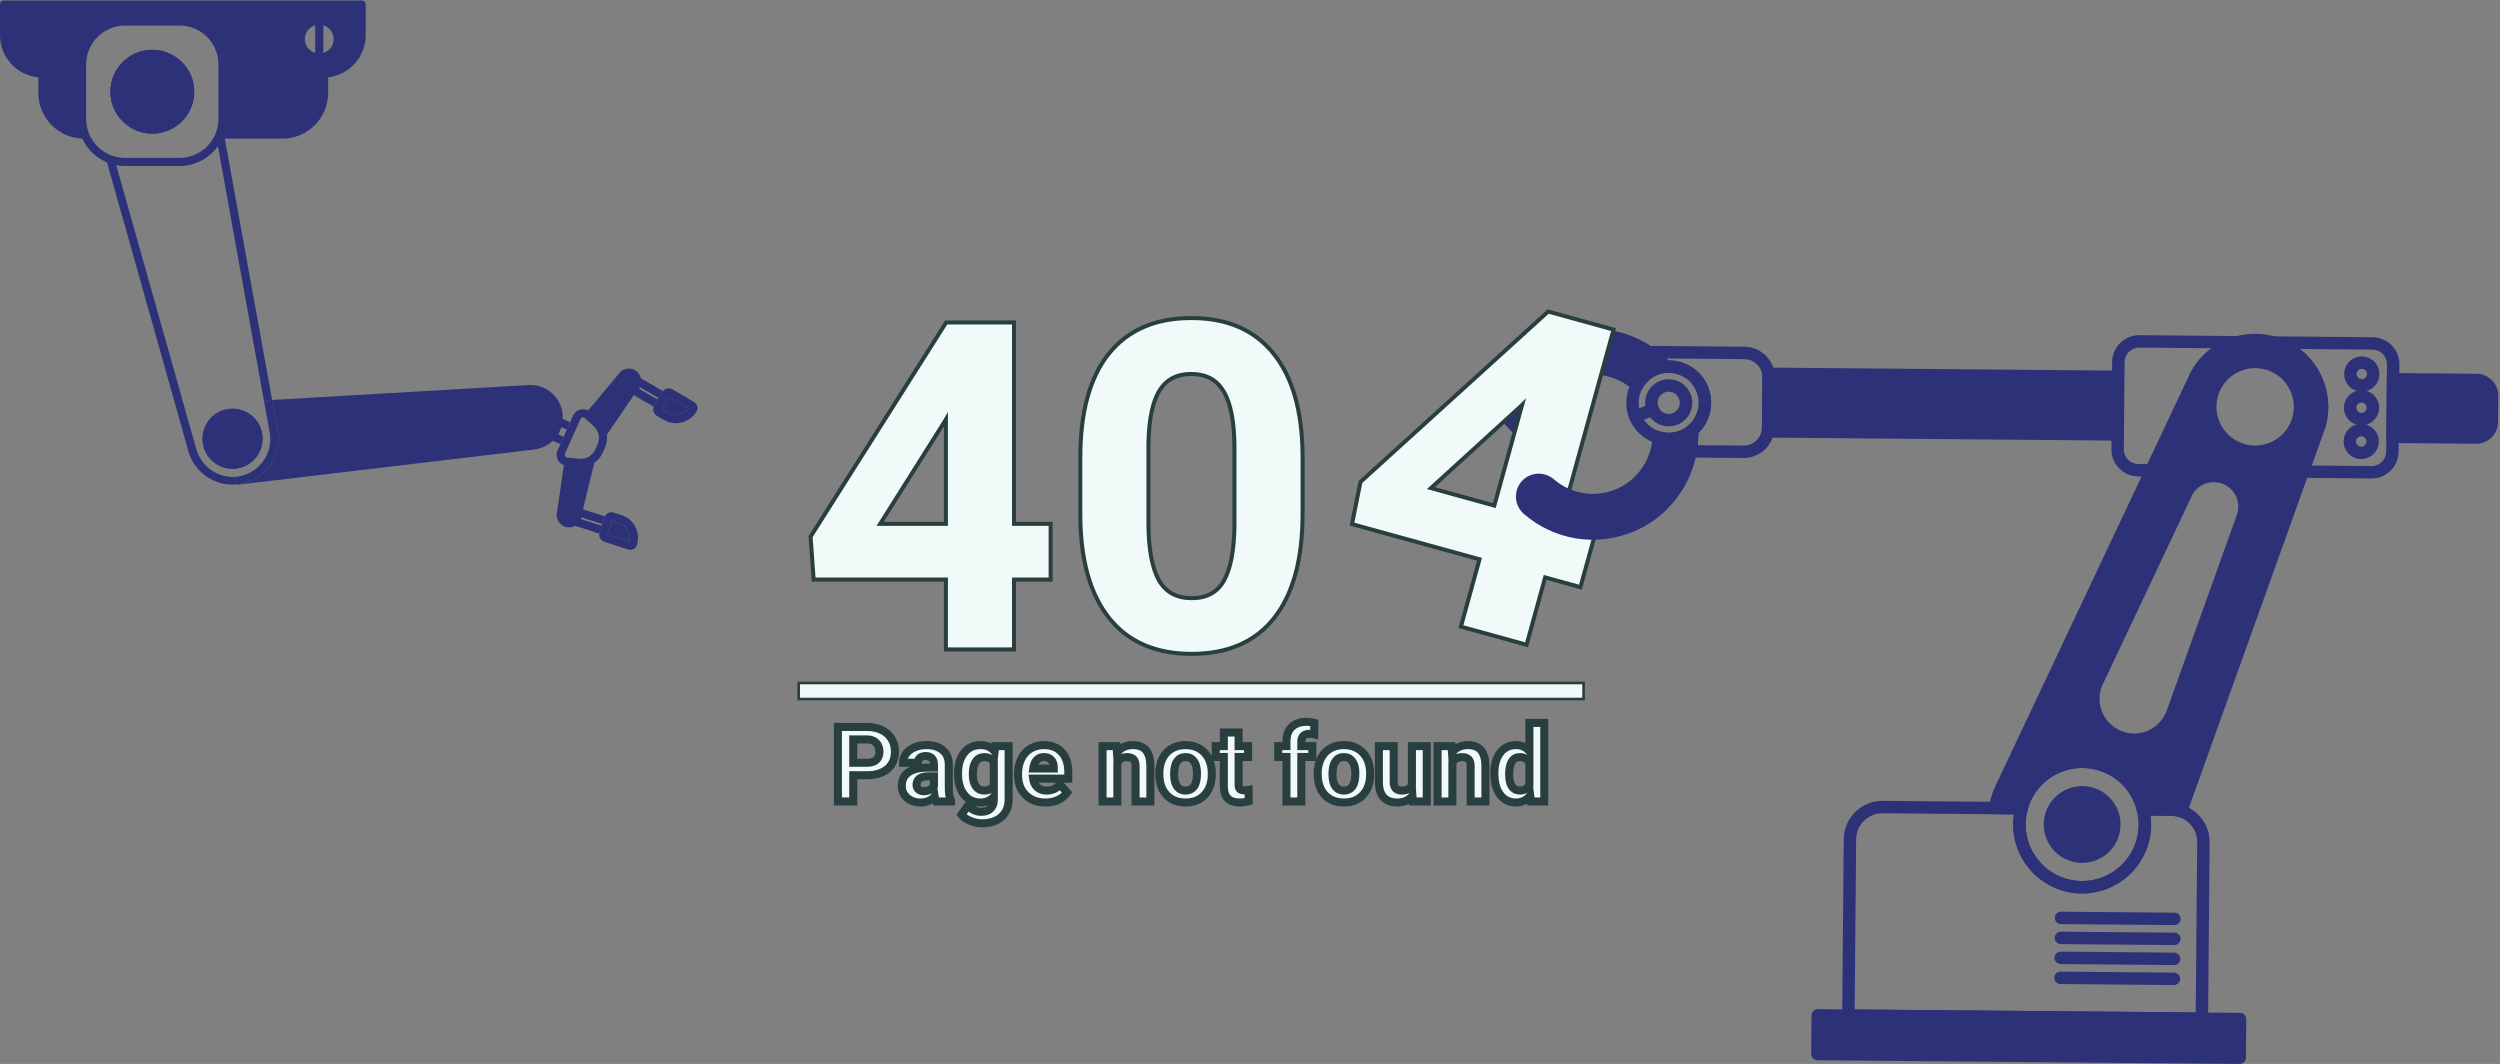 <svg width="1431" height="609" viewBox="0 0 1431 609" fill="none" xmlns="http://www.w3.org/2000/svg">
<rect x="0" y="0" width="1431" height="609" fill="#808080" stroke="none"/>
<path d="M1204.2 442.04C1187.7 435.21 1168.74 443.074 1161.91 459.554C1155.08 476.041 1162.94 495.009 1179.43 501.841C1195.92 508.671 1214.89 500.813 1221.72 484.324C1228.55 467.84 1220.69 448.87 1204.2 442.04ZM1192.21 432.468C1197.13 432.511 1202.11 433.478 1206.92 435.47C1216.67 439.508 1224.25 447.093 1228.29 456.833C1232.32 466.576 1232.32 477.303 1228.28 487.045C1219.96 507.155 1196.81 516.736 1176.71 508.409C1166.97 504.373 1159.38 496.786 1155.34 487.045C1151.31 477.305 1151.31 466.576 1155.34 456.835C1161.68 441.539 1176.59 432.33 1192.21 432.468" fill="#2D3278"/>
<path d="M1357.44 266.764C1362.04 266.804 1365.82 263.092 1365.86 258.491L1366.3 208.552C1366.34 203.95 1362.63 200.171 1358.02 200.132L1316.43 199.768C1322.15 204.174 1326.64 210.015 1329.48 216.865C1333.75 227.184 1333.75 238.548 1329.48 248.862L1323.17 266.466L1357.44 266.764ZM1301.31 192.525L1358.08 193.023C1366.61 193.097 1373.48 200.09 1373.41 208.615L1372.97 258.552C1372.9 267.075 1365.9 273.948 1357.38 273.872L1318.11 273.531C1316.96 273.52 1315.88 272.953 1315.22 272.01C1314.56 271.064 1314.4 269.859 1314.79 268.774L1322.85 246.302C1326.46 237.579 1326.46 228.148 1322.91 219.586C1319.37 211.022 1312.7 204.355 1304.13 200.81C1302.87 200.287 1301.59 199.866 1300.3 199.499C1298.59 199.011 1297.51 197.336 1297.76 195.576C1298.01 193.811 1299.53 192.513 1301.31 192.525" fill="#2D3278"/>
<path d="M1265.87 199.328L1224.54 198.968C1219.93 198.927 1216.15 202.639 1216.12 207.243L1215.68 257.18C1215.64 261.781 1219.35 265.561 1223.96 265.599L1229.19 265.646L1252.3 216.711C1255.2 209.695 1259.91 203.736 1265.87 199.328ZM1224.6 191.857L1281.18 192.352C1282.97 192.368 1284.46 193.697 1284.68 195.465C1284.9 197.234 1283.78 198.891 1282.06 199.344C1271.45 202.139 1262.97 209.518 1258.79 219.59L1234.65 270.738C1234.06 271.992 1232.79 272.787 1231.4 272.775L1223.89 272.71C1215.37 272.637 1208.5 265.64 1208.57 257.119L1209 207.18C1209.08 198.657 1216.08 191.784 1224.6 191.857" fill="#2D3278"/>
<path d="M1152.79 466.176L1077.6 465.521C1069.32 465.447 1062.53 472.123 1062.46 480.398L1061.61 577.823L1256.83 579.526L1257.68 482.103C1257.75 473.828 1251.08 467.035 1242.8 466.961L1230.93 466.858C1231.85 473.706 1230.95 480.607 1228.28 487.046C1224.25 496.787 1216.66 504.376 1206.92 508.41C1197.17 512.441 1186.45 512.439 1176.71 508.41C1159.89 501.441 1150.17 483.827 1152.79 466.176ZM1077.66 458.41L1157.18 459.104C1158.28 459.114 1159.31 459.631 1159.98 460.508C1160.65 461.385 1160.87 462.519 1160.58 463.583C1156.38 479.203 1164.48 495.651 1179.43 501.84C1187.41 505.145 1196.21 505.143 1204.2 501.838C1212.19 498.531 1218.41 492.313 1221.72 484.325C1224.37 477.905 1224.88 470.92 1223.18 464.128C1222.92 463.062 1223.16 461.928 1223.84 461.066C1224.52 460.201 1225.56 459.7 1226.66 459.71L1242.86 459.853C1255.06 459.958 1264.9 469.967 1264.79 482.164L1263.91 583.145C1263.89 585.107 1262.28 586.686 1260.32 586.668L1057.99 584.903C1056.03 584.885 1054.45 583.279 1054.47 581.315L1055.35 480.337C1055.46 468.14 1065.47 458.304 1077.66 458.41" fill="#2D3278"/>
<path d="M1192.03 449.958C1194.77 449.982 1197.55 450.521 1200.23 451.631H1200.23C1205.66 453.879 1209.88 458.102 1212.13 463.526C1214.37 468.954 1214.37 474.927 1212.13 480.355C1207.48 491.548 1194.61 496.897 1183.4 492.248C1172.2 487.608 1166.87 474.726 1171.5 463.528C1175.03 455.011 1183.33 449.882 1192.03 449.958Z" fill="#2D3278"/>
<path d="M1369.81 213.521L1417.59 213.938C1424.5 213.997 1430.07 219.669 1430.01 226.58L1429.88 241.584C1429.82 248.493 1424.15 254.067 1417.24 254.008L1369.46 253.591C1367.5 253.573 1365.92 251.967 1365.94 250.003L1366.22 217.044C1366.24 215.082 1367.85 213.502 1369.81 213.521Z" fill="#2D3278"/>
<path d="M1012.39 210.4L1212.25 212.144C1214.21 212.162 1215.79 213.768 1215.77 215.73L1215.48 248.691C1215.47 250.653 1213.86 252.232 1211.9 252.214L1012.04 250.472C1010.08 250.454 1008.5 248.848 1008.52 246.884L1008.8 213.924C1008.82 211.963 1010.43 210.381 1012.39 210.4Z" fill="#2D3278"/>
<path d="M1351.87 217.051C1353.51 217.065 1354.84 215.744 1354.86 214.112C1354.88 212.478 1353.56 211.139 1351.92 211.125C1350.29 211.108 1348.95 212.427 1348.93 214.059C1348.92 215.693 1350.24 217.035 1351.87 217.051ZM1351.99 204.014C1357.54 204.063 1362.02 208.617 1361.97 214.173C1361.92 219.727 1357.36 224.209 1351.81 224.16C1346.25 224.111 1341.77 219.552 1341.82 213.998C1341.87 208.444 1346.43 203.965 1351.99 204.014" fill="#2D3278"/>
<path d="M1351.7 236.361C1353.34 236.376 1354.68 235.057 1354.69 233.425C1354.71 231.79 1353.39 230.449 1351.75 230.435C1350.12 230.419 1348.78 231.74 1348.76 233.372C1348.75 235.006 1350.07 236.347 1351.7 236.361ZM1351.82 223.324C1357.37 223.373 1361.85 227.932 1361.8 233.488C1361.75 239.04 1357.2 243.519 1351.64 243.47C1346.09 243.423 1341.61 238.865 1341.65 233.311C1341.7 227.755 1346.26 223.275 1351.82 223.324" fill="#2D3278"/>
<path d="M1351.53 255.667C1353.17 255.681 1354.51 254.363 1354.52 252.73C1354.54 251.096 1353.22 249.755 1351.59 249.741C1349.95 249.724 1348.61 251.045 1348.6 252.677C1348.58 254.312 1349.9 255.653 1351.53 255.667ZM1351.65 242.63C1357.2 242.679 1361.68 247.237 1361.63 252.793C1361.58 258.345 1357.03 262.827 1351.47 262.776C1345.92 262.729 1341.44 258.17 1341.49 252.616C1341.53 247.06 1346.09 242.581 1351.65 242.63" fill="#2D3278"/>
<path d="M1040.5 577.64L1282.25 579.75C1284.21 579.769 1285.79 581.374 1285.77 583.336L1285.58 605.475C1285.56 607.437 1283.96 609.014 1281.99 609L1040.25 606.887C1038.28 606.871 1036.7 605.265 1036.72 603.301L1036.91 581.165C1036.93 579.203 1038.54 577.625 1040.5 577.64Z" fill="#2D3278"/>
<path d="M1244.68 525.968L1179.74 525.402L1244.68 525.968Z" fill="#2D3278"/>
<path d="M1179.77 521.848L1244.71 522.413C1246.67 522.432 1248.25 524.038 1248.23 525.999C1248.22 527.963 1246.61 529.541 1244.65 529.522L1179.7 528.957C1177.74 528.938 1176.16 527.332 1176.18 525.371C1176.2 523.409 1177.8 521.829 1179.77 521.848Z" fill="#2D3278"/>
<path d="M1244.58 537.406L1179.63 536.84L1244.58 537.406Z" fill="#2D3278"/>
<path d="M1179.67 533.284L1244.61 533.852C1246.57 533.868 1248.15 535.474 1248.13 537.438C1248.12 539.402 1246.51 540.979 1244.55 540.961L1179.6 540.395C1177.64 540.377 1176.06 538.771 1176.08 536.807C1176.1 534.847 1177.7 533.268 1179.67 533.284Z" fill="#2D3278"/>
<path d="M1120.5 447.749L1078.76 447.408L1120.5 447.749Z" fill="#2D3278"/>
<path d="M1179.57 544.722L1244.51 545.289C1246.47 545.306 1248.05 546.912 1248.03 548.875C1248.02 550.837 1246.41 552.415 1244.45 552.398L1179.5 551.833C1177.54 551.814 1175.96 550.208 1175.98 548.245C1176 546.285 1177.6 544.705 1179.57 544.722Z" fill="#2D3278"/>
<path d="M1120.44 454.642L1078.69 454.301L1120.44 454.642Z" fill="#2D3278"/>
<path d="M1179.46 556.16L1244.41 556.726C1246.37 556.744 1247.95 558.35 1247.93 560.314C1247.91 562.276 1246.31 563.853 1244.35 563.837L1179.4 563.269C1177.44 563.253 1175.86 561.645 1175.88 559.683C1175.9 557.723 1177.5 556.144 1179.46 556.16Z" fill="#2D3278"/>
<path d="M912.196 188.123C928.568 188.264 944.609 195.102 956.173 207.555C957.101 208.552 957.374 209.997 956.878 211.267C956.383 212.539 955.202 213.412 953.843 213.516C951.826 213.671 950.112 214.053 948.602 214.678C945.056 216.15 942.16 218.771 940.231 222.263C939.705 223.214 938.775 223.869 937.709 224.05C936.63 224.227 935.547 223.912 934.743 223.189C925.629 215.01 912.825 212.256 901.331 215.993C887.994 220.336 878.737 232.16 877.744 246.115C877.618 247.933 877.062 249.706 876.05 251.533C875.505 252.518 874.526 253.188 873.406 253.336C872.291 253.473 871.166 253.092 870.386 252.282L854.5 235.836C853.623 234.93 853.293 233.628 853.629 232.413C859.039 212.922 873.748 197.485 892.986 191.123C899.271 189.045 905.762 188.066 912.196 188.123Z" fill="#2D3278"/>
<path d="M955.029 247.747C957.306 247.767 959.588 247.328 961.758 246.43C970.512 242.801 974.682 232.731 971.055 223.974C969.299 219.733 965.993 216.432 961.756 214.675C957.512 212.921 952.843 212.917 948.597 214.679C939.845 218.306 935.673 228.376 939.3 237.131C941.058 241.373 944.362 244.674 948.601 246.432C950.673 247.289 952.851 247.726 955.029 247.747ZM955.389 206.246C958.467 206.272 961.544 206.893 964.475 208.106C970.471 210.589 975.14 215.259 977.625 221.255C982.752 233.629 976.856 247.871 964.479 252.997C958.483 255.474 951.88 255.482 945.882 253C939.886 250.517 935.215 245.846 932.73 239.852C927.603 227.477 933.501 213.236 945.878 208.108C948.941 206.84 952.167 206.219 955.389 206.246" fill="#2D3278"/>
<path d="M601.377 301.017V299.867H600.227H580.429V185.743V184.593H579.279H542.209H541.576L541.237 185.128L464.177 306.876L463.974 307.196L464.001 307.573L465.652 330.679L465.728 331.747H466.799H541.44V370.587V371.737H542.59H579.279H580.429V370.587V331.747H600.227H601.377V330.597V301.017ZM541.151 240.565L541.163 240.546L541.174 240.526L541.44 240.065V299.867H503.795L541.151 240.565ZM618.373 296.065L618.374 296.077C618.629 321.02 624.119 340.352 635.004 353.914C645.927 367.525 661.69 374.276 682.111 374.276C702.788 374.276 718.643 367.396 729.482 353.521C740.28 339.7 745.595 319.858 745.595 294.161L745.595 260.138L745.595 260.126C745.34 235.186 739.851 215.895 728.965 202.416C718.042 188.805 702.278 182.054 681.857 182.054C661.434 182.054 645.629 188.849 634.623 202.542L634.62 202.546C623.729 216.203 618.373 236.094 618.373 262.042L618.373 296.065ZM700.418 224.033L700.422 224.04L700.426 224.047C704.488 230.708 706.606 241.572 706.606 256.837V300.756C706.437 315.163 704.367 325.673 700.534 332.442C696.787 339.06 690.724 342.396 682.111 342.396C673.431 342.396 667.233 338.946 663.31 332.066C659.391 324.959 657.363 313.983 657.363 298.985V254.054C657.617 239.989 659.769 229.88 663.665 223.547C667.579 217.236 673.576 214.061 681.857 214.061C690.381 214.061 696.499 217.395 700.418 224.033Z" fill="#F0FAF9" stroke="#293E3E" stroke-width="2.3"/>
<path d="M912.82 306.471L913.126 305.362L912.017 305.056L892.934 299.788L923.301 189.779L923.607 188.671L922.499 188.365L886.765 178.5L886.155 178.332L885.686 178.758L779.007 275.611L778.727 275.865L778.653 276.236L774.095 298.947L773.885 299.997L774.917 300.282L846.867 320.144L836.531 357.584L836.225 358.692L837.334 358.998L872.701 368.761L873.809 369.067L874.115 367.959L884.45 330.519L903.534 335.787L904.643 336.093L904.949 334.984L912.82 306.471ZM870.851 232.173L870.868 232.157L870.884 232.141L871.263 231.768L855.35 289.413L819.062 279.396L870.851 232.173Z" fill="#F0FAF9" stroke="#293E3E" stroke-width="2.3"/>
<path d="M968.544 242.76C969.019 242.764 969.495 242.864 969.945 243.061C971.19 243.609 972.013 244.817 972.066 246.175C973.065 271.34 958.148 294.703 934.945 304.318C913.714 313.111 889.704 309.241 872.297 294.203C868.795 291.181 867.142 286.654 867.877 282.102C868.603 277.584 871.563 273.841 875.792 272.087C880.39 270.188 885.653 271.079 889.545 274.417C899.392 282.871 912.929 285.042 924.905 280.083C937.005 275.07 945.252 263.348 945.92 250.219C945.973 249.134 946.522 248.133 947.403 247.504C948.291 246.873 949.408 246.684 950.456 246.985C954.299 248.094 958.209 247.901 961.752 246.431H961.759C963.25 245.813 964.665 244.913 966.216 243.6C966.877 243.041 967.71 242.754 968.544 242.76Z" fill="#2D3278"/>
<path d="M955.132 236.924C955.961 236.933 956.803 236.776 957.618 236.44C959.189 235.787 960.414 234.564 961.065 232.99C961.715 231.417 961.715 229.685 961.063 228.116C959.718 224.87 955.995 223.334 952.737 224.667C951.166 225.318 949.94 226.541 949.291 228.116C948.64 229.687 948.64 231.419 949.291 232.988C950.301 235.424 952.651 236.902 955.132 236.924ZM955.273 217.073C960.524 217.12 965.498 220.246 967.633 225.391C969.011 228.719 969.011 232.386 967.633 235.709C966.256 239.037 963.665 241.628 960.341 243.007C953.459 245.859 945.566 242.576 942.721 235.713C941.343 232.388 941.343 228.723 942.721 225.397C944.099 222.068 946.69 219.479 950.014 218.097C951.735 217.385 953.518 217.057 955.273 217.073" fill="#2D3278"/>
<path d="M946.033 230.797C947.417 230.809 948.726 231.633 949.29 232.991C950.041 234.806 949.18 236.884 947.365 237.635L937.373 241.777C935.56 242.528 933.479 241.665 932.728 239.851C931.977 238.038 932.838 235.958 934.654 235.207L944.645 231.068C945.101 230.878 945.571 230.793 946.033 230.797Z" fill="#2D3278"/>
<path d="M998.029 255.046C1003.77 255.095 1008.49 250.465 1008.54 244.723L1008.79 216.078C1008.84 210.335 1004.2 205.626 998.461 205.575L953.844 205.186C954.243 205.567 954.638 205.958 955.025 206.35C965.057 206.312 973.829 212.096 977.625 221.254C981.439 230.459 979.207 240.926 972.109 247.845C972.134 250.147 972.018 252.475 971.771 254.818L998.029 255.046ZM943.706 197.986L998.524 198.464C1008.19 198.55 1015.98 206.479 1015.9 216.142L1015.65 244.784C1015.56 254.447 1007.63 262.24 997.968 262.155L967.656 261.89C966.612 261.882 965.625 261.416 964.957 260.612C964.288 259.81 964.007 258.752 964.186 257.724C964.847 253.928 965.108 250.137 964.961 246.453C964.918 245.36 965.38 244.308 966.217 243.598C971.959 238.736 973.907 230.85 971.055 223.975C968.222 217.137 961.332 212.952 953.838 213.514C952.749 213.591 951.701 213.182 950.96 212.389C948.251 209.468 945.131 206.812 941.687 204.488C940.387 203.613 939.815 201.985 940.279 200.485C940.745 198.989 942.137 197.974 943.706 197.986" fill="#2D3278"/>
<path fill-rule="evenodd" clip-rule="evenodd" d="M1291.25 191.062C1296.46 191.107 1301.75 192.131 1306.85 194.243C1317.17 198.517 1325.21 206.55 1329.48 216.868C1333.75 227.186 1333.75 238.549 1329.48 248.867L1251.76 465.612C1251.11 467.421 1249.14 468.384 1247.31 467.79C1245.63 467.238 1244.19 466.976 1242.8 466.963L1226.6 466.823C1224.98 466.809 1223.58 465.702 1223.18 464.13C1220.66 454.044 1213.74 445.995 1204.2 442.043C1187.71 435.211 1168.74 443.077 1161.91 459.557C1161.36 460.886 1160.94 462.232 1160.58 463.583C1160.16 465.146 1158.74 466.231 1157.12 466.216L1141.86 466.082C1140.81 466.072 1139.81 465.598 1139.14 464.784C1138.48 463.97 1138.21 462.901 1138.4 461.867C1139.09 458.196 1140.17 454.588 1141.6 451.144L1252.29 216.709C1258.95 200.636 1274.72 190.916 1291.25 191.062ZM1221.41 419.826C1229.25 419.895 1236.74 415.273 1239.92 407.594L1280.08 295.56C1283.11 288.248 1279.7 280.016 1272.55 277.053C1265.38 274.083 1257.16 277.498 1254.2 284.652C1254.18 284.701 1254.16 284.752 1254.13 284.799L1254.13 284.811L1203.23 392.589C1199.12 402.525 1203.93 414.137 1214.03 418.32C1216.44 419.319 1218.95 419.803 1221.41 419.826ZM1299.33 253.329C1296.54 254.487 1293.6 255.053 1290.66 255.026C1287.85 255 1285.05 254.434 1282.37 253.329C1276.91 251.066 1272.65 246.806 1270.39 241.34C1268.12 235.875 1268.12 229.855 1270.39 224.387C1272.65 218.922 1276.91 214.665 1282.37 212.402C1287.84 210.132 1293.86 210.141 1299.33 212.402C1310.61 217.076 1315.99 230.057 1311.32 241.342C1309.05 246.808 1304.8 251.066 1299.33 253.329Z" fill="#2D3278"/>
<mask id="path-29-outside-1" maskUnits="userSpaceOnUse" x="476.614" y="410.163" width="410" height="64" fill="black">
<rect fill="white" x="476.614" y="410.163" width="410" height="64"/>
<path d="M488.403 443.749V458.778H479.614V416.122H496.255C499.458 416.122 502.271 416.708 504.692 417.88C507.134 419.052 509.009 420.722 510.317 422.89C511.626 425.038 512.28 427.489 512.28 430.243C512.28 434.423 510.845 437.724 507.974 440.146C505.122 442.548 501.167 443.749 496.108 443.749H488.403ZM488.403 436.63H496.255C498.579 436.63 500.347 436.083 501.558 434.989C502.788 433.896 503.403 432.333 503.403 430.302C503.403 428.212 502.788 426.522 501.558 425.233C500.327 423.944 498.628 423.28 496.46 423.241H488.403V436.63Z"/>
<path d="M535.806 458.778C535.415 458.017 535.132 457.069 534.956 455.937C532.905 458.222 530.239 459.364 526.958 459.364C523.853 459.364 521.274 458.466 519.224 456.669C517.192 454.872 516.177 452.606 516.177 449.872C516.177 446.513 517.417 443.935 519.897 442.138C522.397 440.341 526.001 439.433 530.708 439.413H534.604V437.597C534.604 436.132 534.224 434.96 533.462 434.081C532.72 433.202 531.538 432.763 529.917 432.763C528.491 432.763 527.368 433.104 526.548 433.788C525.747 434.472 525.347 435.409 525.347 436.601H516.88C516.88 434.765 517.446 433.065 518.579 431.503C519.712 429.94 521.313 428.72 523.384 427.841C525.454 426.942 527.778 426.493 530.356 426.493C534.263 426.493 537.358 427.479 539.644 429.452C541.948 431.405 543.101 434.159 543.101 437.714V451.454C543.12 454.462 543.54 456.737 544.36 458.28V458.778H535.806ZM528.804 452.89C530.054 452.89 531.206 452.616 532.261 452.069C533.315 451.503 534.097 450.751 534.604 449.813V444.364H531.44C527.202 444.364 524.946 445.829 524.673 448.759L524.644 449.257C524.644 450.312 525.015 451.181 525.757 451.864C526.499 452.548 527.515 452.89 528.804 452.89Z"/>
<path d="M548.374 442.694C548.374 437.831 549.526 433.915 551.831 430.946C554.155 427.978 557.28 426.493 561.206 426.493C564.683 426.493 567.388 427.685 569.321 430.067L569.673 427.079H577.349V457.724C577.349 460.497 576.714 462.909 575.444 464.96C574.194 467.011 572.427 468.573 570.142 469.647C567.856 470.722 565.181 471.259 562.114 471.259C559.79 471.259 557.524 470.79 555.317 469.853C553.11 468.935 551.44 467.743 550.308 466.278L554.058 461.122C556.167 463.485 558.726 464.667 561.733 464.667C563.979 464.667 565.728 464.062 566.978 462.851C568.228 461.659 568.853 459.96 568.853 457.753V456.054C566.899 458.261 564.331 459.364 561.147 459.364C557.339 459.364 554.253 457.88 551.89 454.911C549.546 451.923 548.374 447.968 548.374 443.046V442.694ZM556.841 443.31C556.841 446.181 557.417 448.437 558.569 450.077C559.722 451.698 561.304 452.509 563.315 452.509C565.894 452.509 567.739 451.542 568.853 449.608V436.278C567.72 434.345 565.894 433.378 563.374 433.378C561.343 433.378 559.741 434.208 558.569 435.868C557.417 437.528 556.841 440.009 556.841 443.31Z"/>
<path d="M598.472 459.364C593.823 459.364 590.034 457.938 587.104 455.087C584.194 452.235 582.739 448.437 582.739 443.69V442.87C582.739 439.687 583.354 436.845 584.585 434.345C585.815 431.825 587.554 429.892 589.8 428.544C592.065 427.177 594.644 426.493 597.534 426.493C601.87 426.493 605.278 427.86 607.759 430.595C610.259 433.329 611.509 437.206 611.509 442.226V445.683H591.323C591.597 447.753 592.417 449.413 593.784 450.663C595.171 451.913 596.919 452.538 599.028 452.538C602.29 452.538 604.839 451.356 606.675 448.993L610.835 453.651C609.565 455.448 607.847 456.854 605.679 457.87C603.511 458.866 601.108 459.364 598.472 459.364ZM597.505 433.349C595.825 433.349 594.458 433.915 593.403 435.048C592.368 436.181 591.704 437.802 591.411 439.911H603.188V439.237C603.149 437.362 602.642 435.917 601.665 434.901C600.688 433.866 599.302 433.349 597.505 433.349Z"/>
<path d="M639.077 427.079L639.341 430.741C641.606 427.909 644.644 426.493 648.452 426.493C651.812 426.493 654.312 427.479 655.952 429.452C657.593 431.425 658.433 434.374 658.472 438.3V458.778H650.005V438.505C650.005 436.708 649.614 435.409 648.833 434.608C648.052 433.788 646.753 433.378 644.937 433.378C642.554 433.378 640.767 434.394 639.575 436.425V458.778H631.108V427.079H639.077Z"/>
<path d="M663.599 442.636C663.599 439.491 664.204 436.688 665.415 434.228C666.626 431.767 668.364 429.862 670.63 428.515C672.915 427.167 675.562 426.493 678.569 426.493C682.847 426.493 686.333 427.802 689.028 430.419C691.743 433.036 693.257 436.591 693.569 441.083L693.628 443.251C693.628 448.114 692.271 452.021 689.556 454.97C686.841 457.899 683.198 459.364 678.628 459.364C674.058 459.364 670.405 457.899 667.671 454.97C664.956 452.04 663.599 448.056 663.599 443.017V442.636ZM672.065 443.251C672.065 446.259 672.632 448.563 673.765 450.165C674.897 451.747 676.519 452.538 678.628 452.538C680.679 452.538 682.28 451.757 683.433 450.194C684.585 448.612 685.161 446.093 685.161 442.636C685.161 439.687 684.585 437.401 683.433 435.78C682.28 434.159 680.659 433.349 678.569 433.349C676.499 433.349 674.897 434.159 673.765 435.78C672.632 437.382 672.065 439.872 672.065 443.251Z"/>
<path d="M708.979 419.286V427.079H714.399V433.29H708.979V449.11C708.979 450.282 709.204 451.122 709.653 451.63C710.103 452.138 710.962 452.392 712.231 452.392C713.169 452.392 713.999 452.323 714.722 452.187V458.603C713.062 459.11 711.353 459.364 709.595 459.364C703.657 459.364 700.63 456.366 700.513 450.37V433.29H695.884V427.079H700.513V419.286H708.979Z"/>
<path d="M736.372 458.778V433.29H731.655V427.079H736.372V424.384C736.372 420.829 737.388 418.075 739.419 416.122C741.47 414.149 744.331 413.163 748.003 413.163C749.175 413.163 750.61 413.358 752.31 413.749L752.222 420.312C751.519 420.136 750.659 420.048 749.644 420.048C746.46 420.048 744.868 421.542 744.868 424.53V427.079H751.167V433.29H744.868V458.778H736.372Z"/>
<path d="M754.243 442.636C754.243 439.491 754.849 436.688 756.06 434.228C757.271 431.767 759.009 429.862 761.274 428.515C763.56 427.167 766.206 426.493 769.214 426.493C773.491 426.493 776.978 427.802 779.673 430.419C782.388 433.036 783.901 436.591 784.214 441.083L784.272 443.251C784.272 448.114 782.915 452.021 780.2 454.97C777.485 457.899 773.843 459.364 769.272 459.364C764.702 459.364 761.05 457.899 758.315 454.97C755.601 452.04 754.243 448.056 754.243 443.017V442.636ZM762.71 443.251C762.71 446.259 763.276 448.563 764.409 450.165C765.542 451.747 767.163 452.538 769.272 452.538C771.323 452.538 772.925 451.757 774.077 450.194C775.229 448.612 775.806 446.093 775.806 442.636C775.806 439.687 775.229 437.401 774.077 435.78C772.925 434.159 771.304 433.349 769.214 433.349C767.144 433.349 765.542 434.159 764.409 435.78C763.276 437.382 762.71 439.872 762.71 443.251Z"/>
<path d="M808.472 455.556C806.382 458.095 803.491 459.364 799.8 459.364C796.401 459.364 793.804 458.388 792.007 456.435C790.229 454.481 789.321 451.62 789.282 447.851V427.079H797.749V447.558C797.749 450.858 799.253 452.509 802.261 452.509C805.132 452.509 807.104 451.513 808.179 449.521V427.079H816.675V458.778H808.706L808.472 455.556Z"/>
<path d="M830.854 427.079L831.118 430.741C833.384 427.909 836.421 426.493 840.229 426.493C843.589 426.493 846.089 427.479 847.729 429.452C849.37 431.425 850.21 434.374 850.249 438.3V458.778H841.782V438.505C841.782 436.708 841.392 435.409 840.61 434.608C839.829 433.788 838.53 433.378 836.714 433.378C834.331 433.378 832.544 434.394 831.353 436.425V458.778H822.886V427.079H830.854Z"/>
<path d="M855.376 442.694C855.376 437.753 856.479 433.817 858.687 430.888C860.913 427.958 863.95 426.493 867.798 426.493C870.884 426.493 873.433 427.646 875.444 429.95V413.778H883.94V458.778H876.294L875.884 455.409C873.774 458.046 871.06 459.364 867.739 459.364C864.009 459.364 861.011 457.899 858.745 454.97C856.499 452.021 855.376 447.929 855.376 442.694ZM863.843 443.31C863.843 446.278 864.36 448.554 865.396 450.136C866.431 451.718 867.935 452.509 869.907 452.509C872.524 452.509 874.37 451.405 875.444 449.198V436.688C874.39 434.481 872.563 433.378 869.966 433.378C865.884 433.378 863.843 436.688 863.843 443.31Z"/>
</mask>
<path d="M488.403 443.749V458.778H479.614V416.122H496.255C499.458 416.122 502.271 416.708 504.692 417.88C507.134 419.052 509.009 420.722 510.317 422.89C511.626 425.038 512.28 427.489 512.28 430.243C512.28 434.423 510.845 437.724 507.974 440.146C505.122 442.548 501.167 443.749 496.108 443.749H488.403ZM488.403 436.63H496.255C498.579 436.63 500.347 436.083 501.558 434.989C502.788 433.896 503.403 432.333 503.403 430.302C503.403 428.212 502.788 426.522 501.558 425.233C500.327 423.944 498.628 423.28 496.46 423.241H488.403V436.63Z" fill="#F0FAF9"/>
<path d="M535.806 458.778C535.415 458.017 535.132 457.069 534.956 455.937C532.905 458.222 530.239 459.364 526.958 459.364C523.853 459.364 521.274 458.466 519.224 456.669C517.192 454.872 516.177 452.606 516.177 449.872C516.177 446.513 517.417 443.935 519.897 442.138C522.397 440.341 526.001 439.433 530.708 439.413H534.604V437.597C534.604 436.132 534.224 434.96 533.462 434.081C532.72 433.202 531.538 432.763 529.917 432.763C528.491 432.763 527.368 433.104 526.548 433.788C525.747 434.472 525.347 435.409 525.347 436.601H516.88C516.88 434.765 517.446 433.065 518.579 431.503C519.712 429.94 521.313 428.72 523.384 427.841C525.454 426.942 527.778 426.493 530.356 426.493C534.263 426.493 537.358 427.479 539.644 429.452C541.948 431.405 543.101 434.159 543.101 437.714V451.454C543.12 454.462 543.54 456.737 544.36 458.28V458.778H535.806ZM528.804 452.89C530.054 452.89 531.206 452.616 532.261 452.069C533.315 451.503 534.097 450.751 534.604 449.813V444.364H531.44C527.202 444.364 524.946 445.829 524.673 448.759L524.644 449.257C524.644 450.312 525.015 451.181 525.757 451.864C526.499 452.548 527.515 452.89 528.804 452.89Z" fill="#F0FAF9"/>
<path d="M548.374 442.694C548.374 437.831 549.526 433.915 551.831 430.946C554.155 427.978 557.28 426.493 561.206 426.493C564.683 426.493 567.388 427.685 569.321 430.067L569.673 427.079H577.349V457.724C577.349 460.497 576.714 462.909 575.444 464.96C574.194 467.011 572.427 468.573 570.142 469.647C567.856 470.722 565.181 471.259 562.114 471.259C559.79 471.259 557.524 470.79 555.317 469.853C553.11 468.935 551.44 467.743 550.308 466.278L554.058 461.122C556.167 463.485 558.726 464.667 561.733 464.667C563.979 464.667 565.728 464.062 566.978 462.851C568.228 461.659 568.853 459.96 568.853 457.753V456.054C566.899 458.261 564.331 459.364 561.147 459.364C557.339 459.364 554.253 457.88 551.89 454.911C549.546 451.923 548.374 447.968 548.374 443.046V442.694ZM556.841 443.31C556.841 446.181 557.417 448.437 558.569 450.077C559.722 451.698 561.304 452.509 563.315 452.509C565.894 452.509 567.739 451.542 568.853 449.608V436.278C567.72 434.345 565.894 433.378 563.374 433.378C561.343 433.378 559.741 434.208 558.569 435.868C557.417 437.528 556.841 440.009 556.841 443.31Z" fill="#F0FAF9"/>
<path d="M598.472 459.364C593.823 459.364 590.034 457.938 587.104 455.087C584.194 452.235 582.739 448.437 582.739 443.69V442.87C582.739 439.687 583.354 436.845 584.585 434.345C585.815 431.825 587.554 429.892 589.8 428.544C592.065 427.177 594.644 426.493 597.534 426.493C601.87 426.493 605.278 427.86 607.759 430.595C610.259 433.329 611.509 437.206 611.509 442.226V445.683H591.323C591.597 447.753 592.417 449.413 593.784 450.663C595.171 451.913 596.919 452.538 599.028 452.538C602.29 452.538 604.839 451.356 606.675 448.993L610.835 453.651C609.565 455.448 607.847 456.854 605.679 457.87C603.511 458.866 601.108 459.364 598.472 459.364ZM597.505 433.349C595.825 433.349 594.458 433.915 593.403 435.048C592.368 436.181 591.704 437.802 591.411 439.911H603.188V439.237C603.149 437.362 602.642 435.917 601.665 434.901C600.688 433.866 599.302 433.349 597.505 433.349Z" fill="#F0FAF9"/>
<path d="M639.077 427.079L639.341 430.741C641.606 427.909 644.644 426.493 648.452 426.493C651.812 426.493 654.312 427.479 655.952 429.452C657.593 431.425 658.433 434.374 658.472 438.3V458.778H650.005V438.505C650.005 436.708 649.614 435.409 648.833 434.608C648.052 433.788 646.753 433.378 644.937 433.378C642.554 433.378 640.767 434.394 639.575 436.425V458.778H631.108V427.079H639.077Z" fill="#F0FAF9"/>
<path d="M663.599 442.636C663.599 439.491 664.204 436.688 665.415 434.228C666.626 431.767 668.364 429.862 670.63 428.515C672.915 427.167 675.562 426.493 678.569 426.493C682.847 426.493 686.333 427.802 689.028 430.419C691.743 433.036 693.257 436.591 693.569 441.083L693.628 443.251C693.628 448.114 692.271 452.021 689.556 454.97C686.841 457.899 683.198 459.364 678.628 459.364C674.058 459.364 670.405 457.899 667.671 454.97C664.956 452.04 663.599 448.056 663.599 443.017V442.636ZM672.065 443.251C672.065 446.259 672.632 448.563 673.765 450.165C674.897 451.747 676.519 452.538 678.628 452.538C680.679 452.538 682.28 451.757 683.433 450.194C684.585 448.612 685.161 446.093 685.161 442.636C685.161 439.687 684.585 437.401 683.433 435.78C682.28 434.159 680.659 433.349 678.569 433.349C676.499 433.349 674.897 434.159 673.765 435.78C672.632 437.382 672.065 439.872 672.065 443.251Z" fill="#F0FAF9"/>
<path d="M708.979 419.286V427.079H714.399V433.29H708.979V449.11C708.979 450.282 709.204 451.122 709.653 451.63C710.103 452.138 710.962 452.392 712.231 452.392C713.169 452.392 713.999 452.323 714.722 452.187V458.603C713.062 459.11 711.353 459.364 709.595 459.364C703.657 459.364 700.63 456.366 700.513 450.37V433.29H695.884V427.079H700.513V419.286H708.979Z" fill="#F0FAF9"/>
<path d="M736.372 458.778V433.29H731.655V427.079H736.372V424.384C736.372 420.829 737.388 418.075 739.419 416.122C741.47 414.149 744.331 413.163 748.003 413.163C749.175 413.163 750.61 413.358 752.31 413.749L752.222 420.312C751.519 420.136 750.659 420.048 749.644 420.048C746.46 420.048 744.868 421.542 744.868 424.53V427.079H751.167V433.29H744.868V458.778H736.372Z" fill="#F0FAF9"/>
<path d="M754.243 442.636C754.243 439.491 754.849 436.688 756.06 434.228C757.271 431.767 759.009 429.862 761.274 428.515C763.56 427.167 766.206 426.493 769.214 426.493C773.491 426.493 776.978 427.802 779.673 430.419C782.388 433.036 783.901 436.591 784.214 441.083L784.272 443.251C784.272 448.114 782.915 452.021 780.2 454.97C777.485 457.899 773.843 459.364 769.272 459.364C764.702 459.364 761.05 457.899 758.315 454.97C755.601 452.04 754.243 448.056 754.243 443.017V442.636ZM762.71 443.251C762.71 446.259 763.276 448.563 764.409 450.165C765.542 451.747 767.163 452.538 769.272 452.538C771.323 452.538 772.925 451.757 774.077 450.194C775.229 448.612 775.806 446.093 775.806 442.636C775.806 439.687 775.229 437.401 774.077 435.78C772.925 434.159 771.304 433.349 769.214 433.349C767.144 433.349 765.542 434.159 764.409 435.78C763.276 437.382 762.71 439.872 762.71 443.251Z" fill="#F0FAF9"/>
<path d="M808.472 455.556C806.382 458.095 803.491 459.364 799.8 459.364C796.401 459.364 793.804 458.388 792.007 456.435C790.229 454.481 789.321 451.62 789.282 447.851V427.079H797.749V447.558C797.749 450.858 799.253 452.509 802.261 452.509C805.132 452.509 807.104 451.513 808.179 449.521V427.079H816.675V458.778H808.706L808.472 455.556Z" fill="#F0FAF9"/>
<path d="M830.854 427.079L831.118 430.741C833.384 427.909 836.421 426.493 840.229 426.493C843.589 426.493 846.089 427.479 847.729 429.452C849.37 431.425 850.21 434.374 850.249 438.3V458.778H841.782V438.505C841.782 436.708 841.392 435.409 840.61 434.608C839.829 433.788 838.53 433.378 836.714 433.378C834.331 433.378 832.544 434.394 831.353 436.425V458.778H822.886V427.079H830.854Z" fill="#F0FAF9"/>
<path d="M855.376 442.694C855.376 437.753 856.479 433.817 858.687 430.888C860.913 427.958 863.95 426.493 867.798 426.493C870.884 426.493 873.433 427.646 875.444 429.95V413.778H883.94V458.778H876.294L875.884 455.409C873.774 458.046 871.06 459.364 867.739 459.364C864.009 459.364 861.011 457.899 858.745 454.97C856.499 452.021 855.376 447.929 855.376 442.694ZM863.843 443.31C863.843 446.278 864.36 448.554 865.396 450.136C866.431 451.718 867.935 452.509 869.907 452.509C872.524 452.509 874.37 451.405 875.444 449.198V436.688C874.39 434.481 872.563 433.378 869.966 433.378C865.884 433.378 863.843 436.688 863.843 443.31Z" fill="#F0FAF9"/>
<path d="M488.403 443.749V458.778H479.614V416.122H496.255C499.458 416.122 502.271 416.708 504.692 417.88C507.134 419.052 509.009 420.722 510.317 422.89C511.626 425.038 512.28 427.489 512.28 430.243C512.28 434.423 510.845 437.724 507.974 440.146C505.122 442.548 501.167 443.749 496.108 443.749H488.403ZM488.403 436.63H496.255C498.579 436.63 500.347 436.083 501.558 434.989C502.788 433.896 503.403 432.333 503.403 430.302C503.403 428.212 502.788 426.522 501.558 425.233C500.327 423.944 498.628 423.28 496.46 423.241H488.403V436.63Z" stroke="#293E3E" stroke-width="4.6" mask="url(#path-29-outside-1)"/>
<path d="M535.806 458.778C535.415 458.017 535.132 457.069 534.956 455.937C532.905 458.222 530.239 459.364 526.958 459.364C523.853 459.364 521.274 458.466 519.224 456.669C517.192 454.872 516.177 452.606 516.177 449.872C516.177 446.513 517.417 443.935 519.897 442.138C522.397 440.341 526.001 439.433 530.708 439.413H534.604V437.597C534.604 436.132 534.224 434.96 533.462 434.081C532.72 433.202 531.538 432.763 529.917 432.763C528.491 432.763 527.368 433.104 526.548 433.788C525.747 434.472 525.347 435.409 525.347 436.601H516.88C516.88 434.765 517.446 433.065 518.579 431.503C519.712 429.94 521.313 428.72 523.384 427.841C525.454 426.942 527.778 426.493 530.356 426.493C534.263 426.493 537.358 427.479 539.644 429.452C541.948 431.405 543.101 434.159 543.101 437.714V451.454C543.12 454.462 543.54 456.737 544.36 458.28V458.778H535.806ZM528.804 452.89C530.054 452.89 531.206 452.616 532.261 452.069C533.315 451.503 534.097 450.751 534.604 449.813V444.364H531.44C527.202 444.364 524.946 445.829 524.673 448.759L524.644 449.257C524.644 450.312 525.015 451.181 525.757 451.864C526.499 452.548 527.515 452.89 528.804 452.89Z" stroke="#293E3E" stroke-width="4.6" mask="url(#path-29-outside-1)"/>
<path d="M548.374 442.694C548.374 437.831 549.526 433.915 551.831 430.946C554.155 427.978 557.28 426.493 561.206 426.493C564.683 426.493 567.388 427.685 569.321 430.067L569.673 427.079H577.349V457.724C577.349 460.497 576.714 462.909 575.444 464.96C574.194 467.011 572.427 468.573 570.142 469.647C567.856 470.722 565.181 471.259 562.114 471.259C559.79 471.259 557.524 470.79 555.317 469.853C553.11 468.935 551.44 467.743 550.308 466.278L554.058 461.122C556.167 463.485 558.726 464.667 561.733 464.667C563.979 464.667 565.728 464.062 566.978 462.851C568.228 461.659 568.853 459.96 568.853 457.753V456.054C566.899 458.261 564.331 459.364 561.147 459.364C557.339 459.364 554.253 457.88 551.89 454.911C549.546 451.923 548.374 447.968 548.374 443.046V442.694ZM556.841 443.31C556.841 446.181 557.417 448.437 558.569 450.077C559.722 451.698 561.304 452.509 563.315 452.509C565.894 452.509 567.739 451.542 568.853 449.608V436.278C567.72 434.345 565.894 433.378 563.374 433.378C561.343 433.378 559.741 434.208 558.569 435.868C557.417 437.528 556.841 440.009 556.841 443.31Z" stroke="#293E3E" stroke-width="4.6" mask="url(#path-29-outside-1)"/>
<path d="M598.472 459.364C593.823 459.364 590.034 457.938 587.104 455.087C584.194 452.235 582.739 448.437 582.739 443.69V442.87C582.739 439.687 583.354 436.845 584.585 434.345C585.815 431.825 587.554 429.892 589.8 428.544C592.065 427.177 594.644 426.493 597.534 426.493C601.87 426.493 605.278 427.86 607.759 430.595C610.259 433.329 611.509 437.206 611.509 442.226V445.683H591.323C591.597 447.753 592.417 449.413 593.784 450.663C595.171 451.913 596.919 452.538 599.028 452.538C602.29 452.538 604.839 451.356 606.675 448.993L610.835 453.651C609.565 455.448 607.847 456.854 605.679 457.87C603.511 458.866 601.108 459.364 598.472 459.364ZM597.505 433.349C595.825 433.349 594.458 433.915 593.403 435.048C592.368 436.181 591.704 437.802 591.411 439.911H603.188V439.237C603.149 437.362 602.642 435.917 601.665 434.901C600.688 433.866 599.302 433.349 597.505 433.349Z" stroke="#293E3E" stroke-width="4.6" mask="url(#path-29-outside-1)"/>
<path d="M639.077 427.079L639.341 430.741C641.606 427.909 644.644 426.493 648.452 426.493C651.812 426.493 654.312 427.479 655.952 429.452C657.593 431.425 658.433 434.374 658.472 438.3V458.778H650.005V438.505C650.005 436.708 649.614 435.409 648.833 434.608C648.052 433.788 646.753 433.378 644.937 433.378C642.554 433.378 640.767 434.394 639.575 436.425V458.778H631.108V427.079H639.077Z" stroke="#293E3E" stroke-width="4.6" mask="url(#path-29-outside-1)"/>
<path d="M663.599 442.636C663.599 439.491 664.204 436.688 665.415 434.228C666.626 431.767 668.364 429.862 670.63 428.515C672.915 427.167 675.562 426.493 678.569 426.493C682.847 426.493 686.333 427.802 689.028 430.419C691.743 433.036 693.257 436.591 693.569 441.083L693.628 443.251C693.628 448.114 692.271 452.021 689.556 454.97C686.841 457.899 683.198 459.364 678.628 459.364C674.058 459.364 670.405 457.899 667.671 454.97C664.956 452.04 663.599 448.056 663.599 443.017V442.636ZM672.065 443.251C672.065 446.259 672.632 448.563 673.765 450.165C674.897 451.747 676.519 452.538 678.628 452.538C680.679 452.538 682.28 451.757 683.433 450.194C684.585 448.612 685.161 446.093 685.161 442.636C685.161 439.687 684.585 437.401 683.433 435.78C682.28 434.159 680.659 433.349 678.569 433.349C676.499 433.349 674.897 434.159 673.765 435.78C672.632 437.382 672.065 439.872 672.065 443.251Z" stroke="#293E3E" stroke-width="4.6" mask="url(#path-29-outside-1)"/>
<path d="M708.979 419.286V427.079H714.399V433.29H708.979V449.11C708.979 450.282 709.204 451.122 709.653 451.63C710.103 452.138 710.962 452.392 712.231 452.392C713.169 452.392 713.999 452.323 714.722 452.187V458.603C713.062 459.11 711.353 459.364 709.595 459.364C703.657 459.364 700.63 456.366 700.513 450.37V433.29H695.884V427.079H700.513V419.286H708.979Z" stroke="#293E3E" stroke-width="4.6" mask="url(#path-29-outside-1)"/>
<path d="M736.372 458.778V433.29H731.655V427.079H736.372V424.384C736.372 420.829 737.388 418.075 739.419 416.122C741.47 414.149 744.331 413.163 748.003 413.163C749.175 413.163 750.61 413.358 752.31 413.749L752.222 420.312C751.519 420.136 750.659 420.048 749.644 420.048C746.46 420.048 744.868 421.542 744.868 424.53V427.079H751.167V433.29H744.868V458.778H736.372Z" stroke="#293E3E" stroke-width="4.6" mask="url(#path-29-outside-1)"/>
<path d="M754.243 442.636C754.243 439.491 754.849 436.688 756.06 434.228C757.271 431.767 759.009 429.862 761.274 428.515C763.56 427.167 766.206 426.493 769.214 426.493C773.491 426.493 776.978 427.802 779.673 430.419C782.388 433.036 783.901 436.591 784.214 441.083L784.272 443.251C784.272 448.114 782.915 452.021 780.2 454.97C777.485 457.899 773.843 459.364 769.272 459.364C764.702 459.364 761.05 457.899 758.315 454.97C755.601 452.04 754.243 448.056 754.243 443.017V442.636ZM762.71 443.251C762.71 446.259 763.276 448.563 764.409 450.165C765.542 451.747 767.163 452.538 769.272 452.538C771.323 452.538 772.925 451.757 774.077 450.194C775.229 448.612 775.806 446.093 775.806 442.636C775.806 439.687 775.229 437.401 774.077 435.78C772.925 434.159 771.304 433.349 769.214 433.349C767.144 433.349 765.542 434.159 764.409 435.78C763.276 437.382 762.71 439.872 762.71 443.251Z" stroke="#293E3E" stroke-width="4.6" mask="url(#path-29-outside-1)"/>
<path d="M808.472 455.556C806.382 458.095 803.491 459.364 799.8 459.364C796.401 459.364 793.804 458.388 792.007 456.435C790.229 454.481 789.321 451.62 789.282 447.851V427.079H797.749V447.558C797.749 450.858 799.253 452.509 802.261 452.509C805.132 452.509 807.104 451.513 808.179 449.521V427.079H816.675V458.778H808.706L808.472 455.556Z" stroke="#293E3E" stroke-width="4.6" mask="url(#path-29-outside-1)"/>
<path d="M830.854 427.079L831.118 430.741C833.384 427.909 836.421 426.493 840.229 426.493C843.589 426.493 846.089 427.479 847.729 429.452C849.37 431.425 850.21 434.374 850.249 438.3V458.778H841.782V438.505C841.782 436.708 841.392 435.409 840.61 434.608C839.829 433.788 838.53 433.378 836.714 433.378C834.331 433.378 832.544 434.394 831.353 436.425V458.778H822.886V427.079H830.854Z" stroke="#293E3E" stroke-width="4.6" mask="url(#path-29-outside-1)"/>
<path d="M855.376 442.694C855.376 437.753 856.479 433.817 858.687 430.888C860.913 427.958 863.95 426.493 867.798 426.493C870.884 426.493 873.433 427.646 875.444 429.95V413.778H883.94V458.778H876.294L875.884 455.409C873.774 458.046 871.06 459.364 867.739 459.364C864.009 459.364 861.011 457.899 858.745 454.97C856.499 452.021 855.376 447.929 855.376 442.694ZM863.843 443.31C863.843 446.278 864.36 448.554 865.396 450.136C866.431 451.718 867.935 452.509 869.907 452.509C872.524 452.509 874.37 451.405 875.444 449.198V436.688C874.39 434.481 872.563 433.378 869.966 433.378C865.884 433.378 863.843 436.688 863.843 443.31Z" stroke="#293E3E" stroke-width="4.6" mask="url(#path-29-outside-1)"/>
<path d="M457.924 390.939H457.174V391.689V399.378V400.128H457.924H905.688H906.438V399.378V391.689V390.939H905.688H457.924Z" fill="#F0FAF9" stroke="#293E3E" stroke-width="1.5"/>
<path d="M347.727 305.823L360.316 309.874C361.369 305.365 358.793 300.71 354.307 299.267L350.255 297.962L347.727 305.823ZM360.829 314.735C360.424 314.735 360.017 314.671 359.621 314.545L345.968 310.15C344.872 309.801 343.98 309.043 343.453 308.018C343.036 307.205 342.889 306.303 343.023 305.419C343.058 305.188 343.112 304.958 343.185 304.731L345.927 296.203C346 295.976 346.091 295.758 346.198 295.549C346.607 294.751 347.252 294.103 348.065 293.686C349.091 293.162 350.257 293.074 351.352 293.422L355.733 294.833H355.736C362.901 297.137 366.857 304.846 364.552 312.015C364.231 313.013 363.54 313.826 362.608 314.302C362.047 314.59 361.441 314.735 360.829 314.735Z" fill="#2D3278"/>
<path d="M133.081 263.657C130.762 263.657 128.485 263.007 126.469 261.749C123.631 259.978 121.655 257.206 120.902 253.946C119.347 247.217 123.558 240.479 130.287 238.923C137.022 237.385 143.758 241.582 145.309 248.311C146.062 251.573 145.499 254.929 143.726 257.767C141.954 260.603 139.182 262.581 135.925 263.333H135.923C134.979 263.55 134.026 263.657 133.081 263.657ZM133.105 233.943C131.829 233.943 130.535 234.086 129.239 234.386C120.007 236.518 114.231 245.765 116.362 254.995C117.394 259.465 120.109 263.269 123.999 265.701C127.89 268.135 132.497 268.909 136.971 267.869C141.443 266.838 145.245 264.127 147.677 260.233C150.109 256.342 150.882 251.735 149.849 247.263C148.014 239.326 140.923 233.943 133.105 233.943Z" fill="#2D3278"/>
<path d="M87.178 71.851C76.512 71.851 67.833 63.171 67.833 52.506C67.833 41.84 76.512 33.164 87.178 33.164C97.844 33.164 106.522 41.84 106.522 52.506C106.522 63.171 97.844 71.851 87.178 71.851ZM87.178 28.506C73.942 28.506 63.176 39.271 63.176 52.506C63.176 65.74 73.942 76.508 87.178 76.508C100.413 76.508 111.18 65.74 111.18 52.506C111.18 39.271 100.413 28.506 87.178 28.506Z" fill="#2D3278"/>
<path d="M378.69 234.211L382.366 236.352H382.368C384.441 237.568 386.866 237.896 389.192 237.284C391.274 236.735 393.053 235.488 394.273 233.737L382.848 227.079L378.69 234.211ZM386.876 242.241C384.49 242.241 382.137 241.611 380.02 240.38L376.041 238.06C375.048 237.48 374.338 236.549 374.044 235.436C373.811 234.553 373.862 233.641 374.182 232.805C374.265 232.586 374.367 232.373 374.488 232.167L379 224.428C379.119 224.222 379.254 224.028 379.402 223.848C379.971 223.157 380.74 222.663 381.622 222.432C382.734 222.136 383.898 222.296 384.893 222.879L397.288 230.105C398.189 230.627 398.834 231.473 399.1 232.487C399.368 233.499 399.225 234.553 398.696 235.457C396.861 238.608 393.906 240.859 390.377 241.787C389.218 242.093 388.044 242.241 386.876 242.241Z" fill="#2D3278"/>
<path d="M347.727 305.823L360.316 309.874C361.369 305.365 358.793 300.71 354.307 299.267L350.255 297.962L347.727 305.823Z" fill="#2D3278"/>
<path d="M378.69 234.211L382.366 236.352H382.368C384.441 237.568 386.866 237.896 389.192 237.284C391.274 236.735 393.053 235.488 394.273 233.737L382.848 227.079L378.69 234.211Z" fill="#2D3278"/>
<path d="M133.081 263.657C130.762 263.657 128.485 263.007 126.469 261.749C123.631 259.978 121.655 257.206 120.902 253.946C119.347 247.217 123.558 240.479 130.287 238.923C137.022 237.385 143.758 241.582 145.309 248.311C146.062 251.573 145.499 254.929 143.726 257.767C141.954 260.603 139.182 262.581 135.925 263.333H135.923C134.979 263.55 134.026 263.657 133.081 263.657Z" fill="#2D3278"/>
<path d="M87.178 71.851C76.512 71.851 67.833 63.171 67.833 52.506C67.833 41.84 76.512 33.164 87.178 33.164C97.844 33.164 106.522 41.84 106.522 52.506C106.522 63.171 97.844 71.851 87.178 71.851Z" fill="#2D3278"/>
<path fill-rule="evenodd" clip-rule="evenodd" d="M330.477 262.485L325.424 261.998C325.453 261.999 325.483 262.001 325.513 262.004C325.543 262.007 325.572 262.01 325.602 262.014L330.477 262.485ZM335.386 239.872L339.96 244.073C341.394 245.389 342.316 247.095 342.669 248.913C342.656 248.866 342.644 248.819 342.634 248.771C342.248 246.952 341.324 245.326 339.96 244.073L335.442 239.925C335.423 239.908 335.404 239.89 335.386 239.872Z" fill="#2D3278"/>
<path fill-rule="evenodd" clip-rule="evenodd" d="M320.675 246.178L320.462 246.656C320.535 246.498 320.606 246.338 320.675 246.178Z" fill="#2D3278"/>
<path d="M135.59 277.295C136.728 277.186 137.872 277.001 139.016 276.736H139.017C153.136 273.476 161.972 259.335 158.713 245.216L155.766 228.938L301.876 220.432C302.465 220.379 303.049 220.351 303.629 220.351C313.075 220.351 321.169 227.561 322.075 237.151C322.158 238.034 322.179 238.915 322.139 239.786L326.331 241.656L324.433 245.911L321.399 244.555L320.675 246.178L320.462 246.656L319.581 248.631L322.615 249.987L320.718 254.239L316.407 252.316C313.414 255.179 309.574 256.943 305.388 257.345L136.552 277.4C136.222 277.432 135.895 277.393 135.59 277.295Z" fill="#2D3278"/>
<path fill-rule="evenodd" clip-rule="evenodd" d="M343.185 304.731C343.112 304.958 343.058 305.188 343.023 305.419L329.141 300.953C328.071 301.57 326.876 301.89 325.656 301.89C325.205 301.89 324.752 301.847 324.3 301.759C322.464 301.402 320.876 300.348 319.832 298.796C318.786 297.247 318.408 295.382 318.765 293.544L322.749 266.217C321.381 265.719 320.208 264.755 319.461 263.473C318.447 261.732 318.332 259.59 319.152 257.75L320.718 254.239L322.615 249.987L324.433 245.911L326.331 241.656L327.971 237.981C328.792 236.14 330.46 234.797 332.435 234.386C333.884 234.082 335.38 234.311 336.662 234.993L354.43 213.648C356.689 210.651 361.089 210.032 364.171 212.361C365.573 213.419 366.464 214.905 366.802 216.502L379.402 223.848C379.254 224.028 379.119 224.222 379 224.428L374.488 232.167C374.367 232.373 374.265 232.586 374.182 232.805L362.813 226.179L347.373 248.816C347.696 251.243 347.363 253.768 346.315 256.118L344.903 259.281C343.857 261.627 342.205 263.559 340.187 264.939L333.672 291.521L346.198 295.549C346.091 295.758 346 295.976 345.927 296.203L343.185 304.731ZM344.106 300.876L332.465 297.128L332.785 296.127L344.43 299.872L344.106 300.876ZM376.138 228.552L365.807 222.529L366.336 221.62L376.668 227.645L376.138 228.552ZM331.693 262.602C335.485 262.95 339.093 260.87 340.649 257.382L342.06 254.22C342.789 252.585 342.991 250.821 342.71 249.142C342.697 249.065 342.683 248.989 342.669 248.913C342.316 247.095 341.394 245.389 339.96 244.073L335.386 239.872L334.809 239.342C334.419 238.985 333.888 238.836 333.381 238.948C332.863 239.054 332.441 239.394 332.225 239.88L329.637 245.68L325.921 254.011L325.915 254.024L323.407 259.648C323.192 260.13 323.221 260.67 323.488 261.129C323.753 261.586 324.209 261.88 324.736 261.932L325.424 261.998L330.477 262.485L331.693 262.602Z" fill="#2D3278"/>
<path fill-rule="evenodd" clip-rule="evenodd" d="M339.96 244.073C341.394 245.389 342.316 247.095 342.669 248.913C342.656 248.866 342.644 248.819 342.634 248.771C342.248 246.952 341.324 245.326 339.96 244.073ZM325.424 261.998C325.453 261.999 325.483 262.001 325.513 262.004C325.543 262.007 325.572 262.01 325.602 262.014L330.477 262.485L325.424 261.998ZM335.386 239.872L339.96 244.073L335.442 239.925C335.423 239.908 335.404 239.89 335.386 239.872Z" fill="#2D3278"/>
<path fill-rule="evenodd" clip-rule="evenodd" d="M135.798 272.807C135.852 272.796 135.908 272.786 135.964 272.779C136.633 272.687 137.303 272.574 137.969 272.422C137.245 272.59 136.52 272.718 135.798 272.807ZM154.153 246.378L151.513 231.801C151.505 231.756 151.498 231.71 151.493 231.664L154.153 246.378ZM133.105 233.943C131.829 233.943 130.535 234.086 129.239 234.386C120.007 236.518 114.231 245.765 116.362 254.995C117.394 259.465 120.109 263.269 123.999 265.701C127.89 268.135 132.497 268.909 136.971 267.869C141.443 266.838 145.245 264.127 147.677 260.233C150.109 256.342 150.882 251.735 149.849 247.263C148.014 239.326 140.923 233.943 133.105 233.943Z" fill="#2D3278"/>
<path fill-rule="evenodd" clip-rule="evenodd" d="M102.809 95.027H71.549C69.875 95.027 68.201 94.865 66.548 94.548L112.036 255.991C114.55 266.886 124.936 274.155 135.798 272.807C134.622 273.054 133.814 274.168 133.967 275.38C134.086 276.311 134.754 277.026 135.59 277.295C122.677 278.535 110.494 270.021 107.525 257.145L61.27 92.985C55.005 90.384 49.929 85.479 47.103 79.335C33.145 78.796 21.956 67.272 21.956 53.189V44.305C9.654 43.129 0 32.736 0 20.13V2.641C0 1.356 1.044 0.312 2.329 0.312H207.008C208.295 0.312 209.337 1.356 209.337 2.641V20.13C209.337 32.579 199.923 42.869 187.839 44.257V53.189C187.839 67.614 176.103 79.354 161.675 79.354H128.681L155.766 228.938L153.669 229.06C153.004 229.1 152.387 229.421 151.975 229.945C151.59 230.434 151.418 231.053 151.493 231.664L124.728 83.66C119.761 90.651 111.614 95.027 102.809 95.027ZM71.549 14.644C59.29 14.644 49.316 24.619 49.316 36.876L49.316 42.086L49.316 68.136C49.316 71.069 49.888 73.871 50.924 76.438C53.243 82.178 57.893 86.737 63.694 88.935C66.137 89.861 68.785 90.368 71.549 90.368H102.809C115.069 90.368 125.041 80.393 125.041 68.136V42.111V42.061V36.876C125.041 24.619 115.069 14.644 102.809 14.644H71.549ZM185.066 14.451C188.483 15.458 190.985 18.624 190.985 22.362C190.985 26.102 188.483 29.269 185.066 30.276V14.451ZM180.408 30.276C176.991 29.269 174.489 26.102 174.489 22.362C174.489 18.624 176.991 15.459 180.408 14.451V30.276Z" fill="#2D3278"/>
<path fill-rule="evenodd" clip-rule="evenodd" d="M63.694 88.935C66.137 89.861 68.785 90.368 71.549 90.368C69.001 90.368 66.454 89.913 63.98 89.019C63.886 88.985 63.791 88.957 63.694 88.935ZM50.924 76.438C49.888 73.871 49.316 71.069 49.316 68.136C49.316 70.875 49.829 73.579 50.841 76.182C50.874 76.266 50.902 76.351 50.924 76.438ZM125.041 42.061V42.111L125.04 42.086L125.041 42.061ZM125.041 68.136C125.041 80.393 115.069 90.368 102.809 90.368C112.055 90.368 120.425 84.528 123.639 75.836C123.657 75.786 123.678 75.736 123.7 75.688C124.59 73.235 125.041 70.696 125.041 68.136ZM87.178 28.506C73.942 28.506 63.176 39.271 63.176 52.506C63.176 65.74 73.942 76.508 87.178 76.508C100.413 76.508 111.18 65.74 111.18 52.506C111.18 39.271 100.413 28.506 87.178 28.506Z" fill="#2D3278"/>
<path d="M154.702 250.474C154.65 249.122 154.47 247.753 154.153 246.378L151.493 231.664C151.418 231.053 151.59 230.434 151.975 229.945C152.387 229.421 153.004 229.1 153.669 229.06L155.766 228.938L158.713 245.216C161.972 259.335 153.136 273.476 139.017 276.736H139.016C137.872 277.001 136.728 277.186 135.59 277.295C134.754 277.026 134.086 276.311 133.967 275.38C133.814 274.168 134.622 273.054 135.798 272.807C136.52 272.718 137.245 272.59 137.969 272.422C148.228 270.054 155.097 260.703 154.702 250.474Z" fill="#2D3278"/>
</svg>
